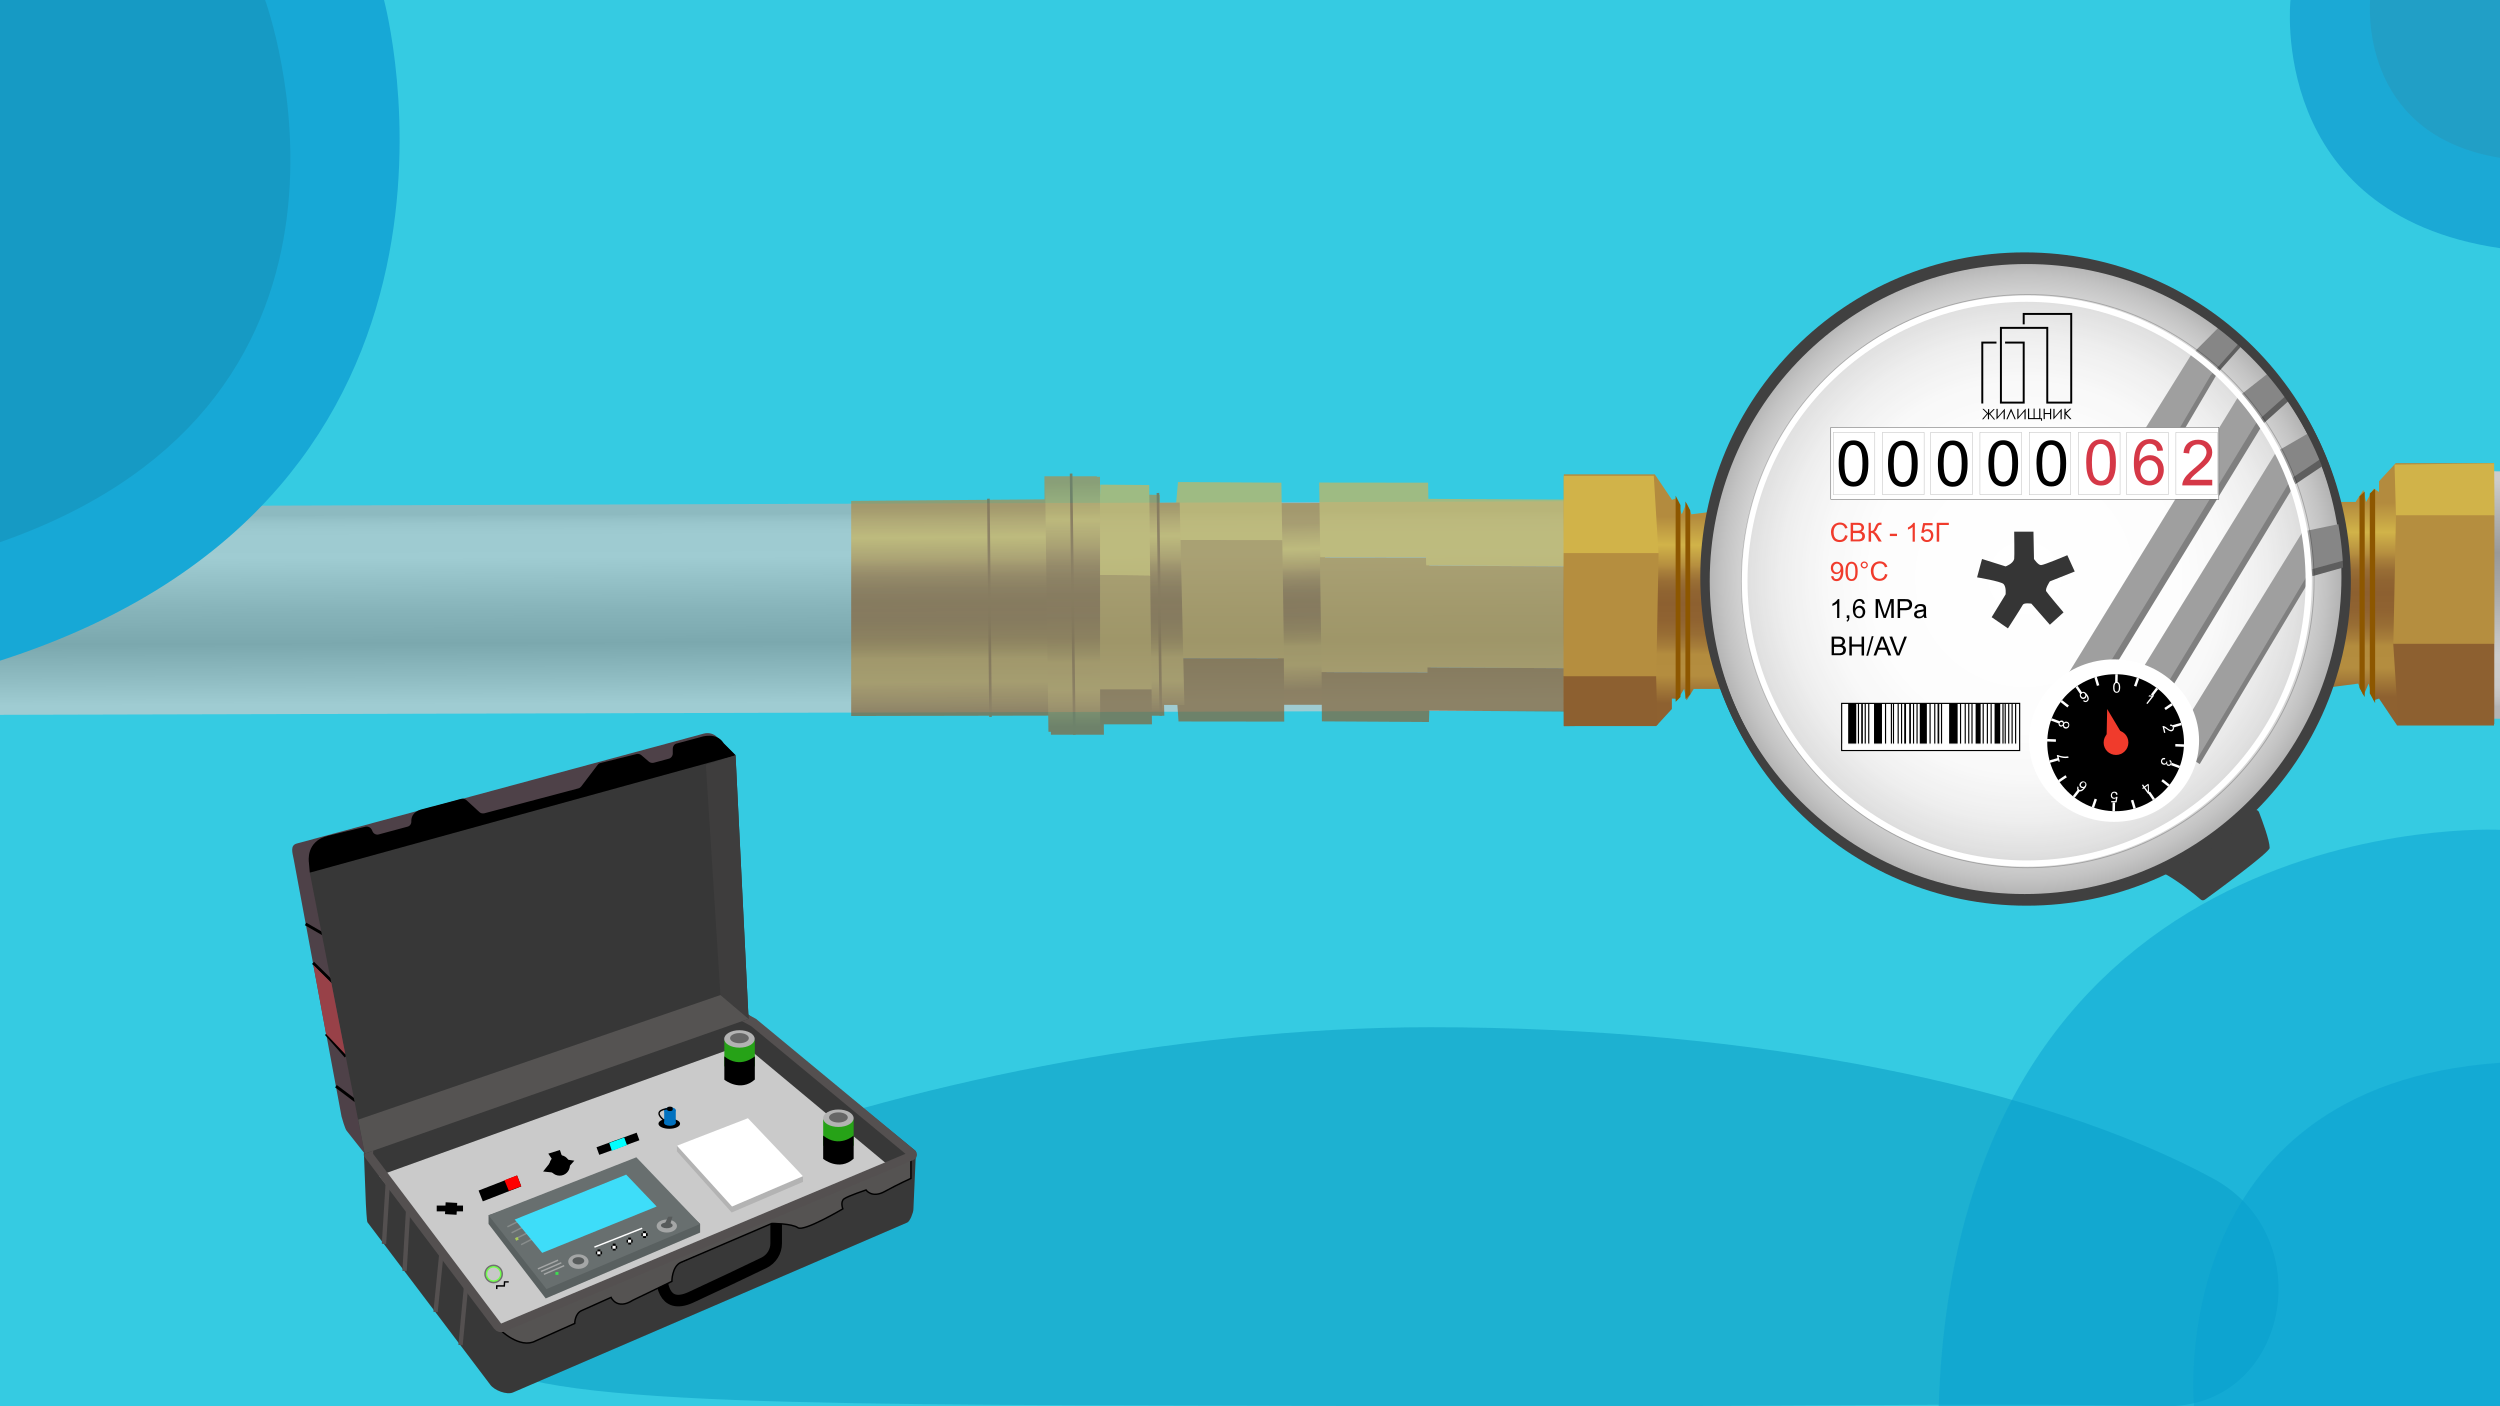 <?xml version="1.0" encoding="utf-8"?>
<!-- Generator: Adobe Illustrator 25.4.1, SVG Export Plug-In . SVG Version: 6.00 Build 0)  -->
<svg version="1.1" id="Слой_1" xmlns="http://www.w3.org/2000/svg" xmlns:xlink="http://www.w3.org/1999/xlink" x="0px" y="0px"
	 viewBox="0 0 1920 1080" style="enable-background:new 0 0 1920 1080;" xml:space="preserve">
<style type="text/css">
	.st0{fill:#35CBE2;}
	.st1{opacity:0.7;fill:url(#SVGID_1_);enable-background:new    ;}
	.st2{opacity:0.7;}
	.st3{fill:url(#SVGID_00000025401818808221738610000005017944047738440843_);}
	.st4{fill:#CBB35B;}
	.st5{fill:#AE8F4C;}
	.st6{fill:#856238;}
	.st7{fill:url(#SVGID_00000035498943334617068900000004317015465539181967_);}
	.st8{fill:none;stroke:#856238;stroke-width:2.024;stroke-miterlimit:10;}
	.st9{fill:url(#SVGID_00000173136735794571263790000003859491819702595231_);}
	.st10{fill:url(#SVGID_00000009583695569735726580000002310845717436923540_);}
	.st11{fill:#8D6030;}
	.st12{fill:#D1B349;}
	.st13{fill:#B58E3F;}
	.st14{fill:#8D5700;}
	.st15{fill:url(#SVGID_00000067198467144155124000000010075827321354882215_);}
	.st16{fill:url(#SVGID_00000085937827891727041790000004120060656284855172_);}
	.st17{fill:#404040;}
	
		.st18{fill:url(#SVGID_00000057140320563067326590000017584493757040321693_);stroke:#404040;stroke-width:5.746;stroke-miterlimit:10;}
	.st19{fill:#5E5E5E;}
	.st20{fill:#868686;}
	.st21{fill:#FFFFFF;stroke:#FFFFFF;stroke-width:2.981;stroke-miterlimit:10;}
	.st22{fill:none;stroke:#FFFFFF;stroke-width:4.788;stroke-miterlimit:10;}
	.st23{opacity:0.21;}
	.st24{fill:#FFFFFF;}
	.st25{fill:none;stroke:#000000;stroke-width:0.718;stroke-miterlimit:10;}
	.st26{fill:none;stroke:#404040;stroke-width:5.746;stroke-miterlimit:10;}
	.st27{fill:none;stroke:#FFFFFF;stroke-width:1.915;stroke-miterlimit:10;}
	.st28{fill:#F03B2C;}
	.st29{fill:#FFFFFF;stroke:#000000;stroke-width:0.887;stroke-miterlimit:10;}
	.st30{fill:none;stroke:#000000;stroke-width:0.887;stroke-miterlimit:10;}
	.st31{fill:none;stroke:#000000;stroke-width:4.331;stroke-miterlimit:10;}
	.st32{fill:none;stroke:#000000;stroke-width:3.846;stroke-miterlimit:10;}
	.st33{fill:none;stroke:#000000;stroke-width:6.515;stroke-miterlimit:10;}
	.st34{fill:none;stroke:#000000;stroke-width:5.446;stroke-miterlimit:10;}
	.st35{fill:none;stroke:#000000;stroke-width:6.098;stroke-miterlimit:10;}
	.st36{fill:none;stroke:#000000;stroke-width:6.201;stroke-miterlimit:10;}
	.st37{fill:#FFFFFF;stroke:#FFFFFF;stroke-width:0.881;stroke-miterlimit:10;}
	.st38{fill:#FFFFFF;stroke:#000000;stroke-width:0.239;stroke-miterlimit:10;}
	.st39{opacity:0.38;fill:#FFFFFF;stroke:#000000;stroke-width:0.251;stroke-miterlimit:10;enable-background:new    ;}
	.st40{fill:#D53847;}
	.st41{fill:none;stroke:#000000;stroke-width:1.506;stroke-miterlimit:10;}
	.st42{display:none;fill:#17A8D6;}
	.st43{display:none;fill:#169AC4;}
	.st44{display:none;fill:#09A1D1;fill-opacity:0.5;}
	.st45{fill:#1DB1D1;}
	.st46{display:none;fill:#1BA9D5;}
	.st47{display:none;fill:#219FC6;}
	.st48{display:none;fill:#FFFFFF;}
	.st49{fill:none;}
	.st50{fill:#1BA9D5;}
	.st51{fill:#219FC6;}
	.st52{fill:#09A1D1;fill-opacity:0.5;}
	.st53{fill:#17A8D6;}
	.st54{fill:#169AC4;}
	.st55{fill:#4E4148;}
	.st56{fill:#383838;}
	.st57{fill:none;stroke:#000000;stroke-width:8.9;stroke-miterlimit:10;}
	.st58{fill:#555352;stroke:#000000;stroke-width:1.113;stroke-miterlimit:10;}
	.st59{fill:#CACACA;}
	.st60{fill:none;stroke:#545050;stroke-width:6.675;stroke-miterlimit:10;}
	.st61{fill:none;stroke:#000000;stroke-width:2.225;stroke-miterlimit:10;}
	.st62{fill:#373737;}
	.st63{fill:#3E3D3D;}
	.st64{fill:#555352;}
	.st65{fill:#984148;}
	.st66{fill:none;stroke:#545050;stroke-width:3.338;stroke-miterlimit:10;}
	.st67{fill:#596060;}
	.st68{fill:#686F6F;}
	.st69{fill:none;stroke:#888D8C;stroke-width:1.113;stroke-miterlimit:10;}
	.st70{fill:#3EDDF9;}
	.st71{fill:#FF0000;}
	.st72{fill:none;stroke:#000000;stroke-width:4.45;stroke-miterlimit:10;}
	.st73{fill:#00FFFF;}
	.st74{fill:#0071BF;}
	.st75{fill:#707070;}
	.st76{fill:none;stroke:#000000;stroke-width:1.113;stroke-miterlimit:10;}
	.st77{fill:none;stroke:#FFFFFF;stroke-width:1.113;stroke-miterlimit:10;}
	.st78{fill:#A4A6A6;}
	.st79{fill:#575B5B;}
	.st80{fill:#A7C958;}
	.st81{fill:#3DDE50;}
	.st82{fill:none;stroke:#A4A6A6;stroke-width:1.113;stroke-miterlimit:10;}
	.st83{fill:#26A217;}
	.st84{fill:#B3B3B3;}
	.st85{fill:#666666;}
	.st86{fill:#C8C8C8;stroke:#70FF4A;stroke-width:1.113;stroke-miterlimit:10;}
</style>
<path class="st0" d="M1920,0H0v1080h1920V0z"/>
<linearGradient id="SVGID_1_" gradientUnits="userSpaceOnUse" x1="73.472" y1="784.589" x2="73.008" y2="929.697" gradientTransform="matrix(1 0 0 -1 539.055 1324.362)">
	<stop  offset="0" style="stop-color:#CCCCCC"/>
	<stop  offset="0.152" style="stop-color:#B3B3B3"/>
	<stop  offset="0.321" style="stop-color:#999999"/>
	<stop  offset="0.495" style="stop-color:#A9A9A9"/>
	<stop  offset="0.773" style="stop-color:#CCCCCC"/>
	<stop  offset="0.908" style="stop-color:#CACACA"/>
	<stop  offset="0.956" style="stop-color:#C3C3C3"/>
	<stop  offset="0.991" style="stop-color:#B8B8B8"/>
	<stop  offset="1" style="stop-color:#B3B3B3"/>
</linearGradient>
<path class="st1" d="M0,389l1223.2-4.1l1.9,160.8L0,549V389z"/>
<g class="st2">
	
		<linearGradient id="SVGID_00000021093373304790212580000011896944634660728989_" gradientUnits="userSpaceOnUse" x1="458.674" y1="922.132" x2="462.247" y2="794.562" gradientTransform="matrix(1 0 0 -1 539.055 1324.362)">
		<stop  offset="0" style="stop-color:#AC8C4B"/>
		<stop  offset="0.152" style="stop-color:#CBB35B"/>
		<stop  offset="0.263" style="stop-color:#AE8F4C"/>
		<stop  offset="0.292" style="stop-color:#A28147"/>
		<stop  offset="0.345" style="stop-color:#92703F"/>
		<stop  offset="0.401" style="stop-color:#88663A"/>
		<stop  offset="0.464" style="stop-color:#856238"/>
		<stop  offset="0.555" style="stop-color:#88653A"/>
		<stop  offset="0.63" style="stop-color:#916F3E"/>
		<stop  offset="0.698" style="stop-color:#A08045"/>
		<stop  offset="0.737" style="stop-color:#AC8D4B"/>
		<stop  offset="0.851" style="stop-color:#AD8E4C"/>
		<stop  offset="1" style="stop-color:#866338"/>
	</linearGradient>
	<path style="fill:url(#SVGID_00000021093373304790212580000011896944634660728989_);" d="M1017.2,386.3l-37.2,0.1l1.8,154.9h37.2
		L1017.2,386.3z"/>
	<path class="st4" d="M1096.8,370.7l-83.7-0.1l0.9,57.2l83.7,0.1L1096.8,370.7z"/>
	<path class="st5" d="M1097.7,428.2l-84-0.1l1.3,88.1l83.7,0.1L1097.7,428.2z"/>
	<path class="st6" d="M1015,516.2l0.2,37.8l82.2,0.5l1.3-38.1L1015,516.2z"/>
	<path class="st4" d="M1239.7,383.9l-145.6-0.8l1.2,51.2l145.6,0.8L1239.7,383.9z"/>
	<path class="st5" d="M1241,435.2l-147.1-0.8l1.9,78.2l146.6,0.8L1241,435.2z"/>
	<path class="st6" d="M1096.3,512.6l0.2,33.1l143.4,1.1l2.5-33.4L1096.3,512.6z"/>
	<path class="st4" d="M984.1,370.7l-79.4-0.5l-3.9,44.5l84,1.5L984.1,370.7z"/>
	<path class="st5" d="M984.8,414.8l-84-0.1l1,90.7l84.3,0.1L984.8,414.8z"/>
	<path class="st6" d="M901.8,505.5l3.3,48.6l81.2,0.1l-0.3-48.6L901.8,505.5z"/>
	
		<linearGradient id="SVGID_00000053519746245734404460000008763044253508589189_" gradientUnits="userSpaceOnUse" x1="241.546" y1="936.097" x2="242.578" y2="777.204" gradientTransform="matrix(1 0 0 -1 539.055 1324.362)">
		<stop  offset="0" style="stop-color:#AC8C4B"/>
		<stop  offset="0.152" style="stop-color:#CBB35B"/>
		<stop  offset="0.263" style="stop-color:#AE8F4C"/>
		<stop  offset="0.292" style="stop-color:#A28147"/>
		<stop  offset="0.345" style="stop-color:#92703F"/>
		<stop  offset="0.401" style="stop-color:#88663A"/>
		<stop  offset="0.464" style="stop-color:#856238"/>
		<stop  offset="0.555" style="stop-color:#88653A"/>
		<stop  offset="0.63" style="stop-color:#916F3E"/>
		<stop  offset="0.698" style="stop-color:#A08045"/>
		<stop  offset="0.737" style="stop-color:#AC8D4B"/>
		<stop  offset="0.851" style="stop-color:#AD8E4C"/>
		<stop  offset="1" style="stop-color:#866338"/>
	</linearGradient>
	<path style="fill:url(#SVGID_00000053519746245734404460000008763044253508589189_);" d="M906,386l-15.3,0.1l0.1-6l-10.1-0.2h-38.2
		l-0.1-14.1h-40.3l0.1,17.7l-148.5,1.2v165.2l153.3-0.3l0.1,14.7h40.7l-0.1-14.7l46.5,0.1l-0.2-8.3h15.6L906,386z"/>
	<path class="st8" d="M889.3,378.6l2.2,171.1"/>
	<path class="st4" d="M882.6,372.5l-37.6-0.3l-1.4,69.6l39.7,0.5L882.6,372.5z"/>
	<path class="st5" d="M883.3,442.2l-39.7-0.5l1.1,87.7h39.7L883.3,442.2z"/>
	<path class="st6" d="M884.4,529.5h-39.7l0.3,26.8h39.7L884.4,529.5z"/>
	
		<linearGradient id="SVGID_00000147936932114375980420000013736702462445942197_" gradientUnits="userSpaceOnUse" x1="284.676" y1="954.006" x2="285.385" y2="766.377" gradientTransform="matrix(1 0 0 -1 539.055 1324.362)">
		<stop  offset="0" style="stop-color:#AC8C4B"/>
		<stop  offset="0.152" style="stop-color:#CBB35B"/>
		<stop  offset="0.263" style="stop-color:#AE8F4C"/>
		<stop  offset="0.292" style="stop-color:#A28147"/>
		<stop  offset="0.345" style="stop-color:#92703F"/>
		<stop  offset="0.401" style="stop-color:#88663A"/>
		<stop  offset="0.464" style="stop-color:#856238"/>
		<stop  offset="0.555" style="stop-color:#88653A"/>
		<stop  offset="0.63" style="stop-color:#916F3E"/>
		<stop  offset="0.698" style="stop-color:#A08045"/>
		<stop  offset="0.737" style="stop-color:#AC8D4B"/>
		<stop  offset="0.851" style="stop-color:#AD8E4C"/>
		<stop  offset="1" style="stop-color:#866338"/>
	</linearGradient>
	<path style="fill:url(#SVGID_00000147936932114375980420000013736702462445942197_);" d="M805.2,562h39.7l-0.1-195.8h-42.2
		L805.2,562z"/>
	<path class="st8" d="M822.6,363.7l2.5,200.6"/>
	<path class="st8" d="M759.1,383l1.6,167.6"/>
</g>
<linearGradient id="SVGID_00000006698711517906723710000012688016747699867300_" gradientUnits="userSpaceOnUse" x1="751.726" y1="927.552" x2="750.239" y2="784.256" gradientTransform="matrix(1 0 0 -1 539.055 1324.362)">
	<stop  offset="0" style="stop-color:#B38B3E"/>
	<stop  offset="0.152" style="stop-color:#D1B349"/>
	<stop  offset="0.263" style="stop-color:#B58E3F"/>
	<stop  offset="0.292" style="stop-color:#A9803B"/>
	<stop  offset="0.345" style="stop-color:#996E35"/>
	<stop  offset="0.401" style="stop-color:#906431"/>
	<stop  offset="0.464" style="stop-color:#8D6030"/>
	<stop  offset="0.555" style="stop-color:#906331"/>
	<stop  offset="0.63" style="stop-color:#986D34"/>
	<stop  offset="0.698" style="stop-color:#A77E3A"/>
	<stop  offset="0.737" style="stop-color:#B38C3E"/>
	<stop  offset="0.851" style="stop-color:#B48D3F"/>
	<stop  offset="1" style="stop-color:#8E6130"/>
</linearGradient>
<path style="fill:url(#SVGID_00000006698711517906723710000012688016747699867300_);" d="M1270.9,364.3H1201v152.8v40.5h71l12-13.1
	v-8l4.7,0.2l4.7-7.6l1.9,8.7l5.5-8.7h52.5h26.2l-16.8-77l-22.4-59.3l-7.6-2.2l-33.7,4.4l-3.7-8.8l-3.7,8.8l-4.7-12.2l-2.8,1.1
	L1270.9,364.3z"/>
<path class="st11" d="M1271.9,519.2l1,37.6l-71.9,0.9l-0.2-38.4H1271.9z"/>
<path class="st12" d="M1200.9,365.4h69.2l3.6,59.4h-72.8V365.4z"/>
<path class="st13" d="M1200.9,424.8v94.4h71.1l1.8-94.4H1200.9z"/>
<path class="st14" d="M1286.9,539V380.7l3.7,7.2v147.4L1286.9,539z"/>
<path class="st14" d="M1294.4,536.8V385.1l3.7,6.9v141.3L1294.4,536.8z"/>
<linearGradient id="SVGID_00000061466699269711569040000005056193255038933182_" gradientUnits="userSpaceOnUse" x1="1354.666" y1="954.555" x2="1360.857" y2="781.318" gradientTransform="matrix(1 0 0 -1 539.055 1324.362)">
	<stop  offset="0" style="stop-color:#CCCCCC"/>
	<stop  offset="0.152" style="stop-color:#B3B3B3"/>
	<stop  offset="0.321" style="stop-color:#999999"/>
	<stop  offset="0.495" style="stop-color:#A9A9A9"/>
	<stop  offset="0.773" style="stop-color:#CCCCCC"/>
	<stop  offset="0.908" style="stop-color:#CACACA"/>
	<stop  offset="0.956" style="stop-color:#C3C3C3"/>
	<stop  offset="0.991" style="stop-color:#B8B8B8"/>
	<stop  offset="1" style="stop-color:#B3B3B3"/>
</linearGradient>
<path style="fill:url(#SVGID_00000061466699269711569040000005056193255038933182_);" d="M1866.9,361.3l53.1,0.7v190l-19.8-0.1
	L1866.9,361.3z"/>
<linearGradient id="SVGID_00000110454096762606722310000012628090323458830991_" gradientUnits="userSpaceOnUse" x1="1281.461" y1="938.281" x2="1281.674" y2="789.131" gradientTransform="matrix(1 0 0 -1 539.055 1324.362)">
	<stop  offset="0" style="stop-color:#B38B3E"/>
	<stop  offset="0.152" style="stop-color:#D1B349"/>
	<stop  offset="0.263" style="stop-color:#B58E3F"/>
	<stop  offset="0.292" style="stop-color:#A9803B"/>
	<stop  offset="0.345" style="stop-color:#996E35"/>
	<stop  offset="0.401" style="stop-color:#906431"/>
	<stop  offset="0.464" style="stop-color:#8D6030"/>
	<stop  offset="0.555" style="stop-color:#906331"/>
	<stop  offset="0.63" style="stop-color:#986D34"/>
	<stop  offset="0.698" style="stop-color:#A77E3A"/>
	<stop  offset="0.737" style="stop-color:#B38C3E"/>
	<stop  offset="0.851" style="stop-color:#B48D3F"/>
	<stop  offset="1" style="stop-color:#8E6130"/>
</linearGradient>
<path style="fill:url(#SVGID_00000110454096762606722310000012628090323458830991_);" d="M1841,557.2h74.4V398.1v-42.4h-75.5
	l-12.8,13.9v8.2l-4.1-2.5l-5.9,10.2l-2-9.2l-6,9.2h-55.8h-27.8l17.9,80.1l23.8,61.8l8.1,2.3l35.8-4.7l4,9.2l4-9.2l3.9,12.8l4.1-1.3
	L1841,557.2z"/>
<path class="st12" d="M1840.1,395.8l-1.1-39l76.5-1l0.3,40H1840.1z"/>
<path class="st11" d="M1915.7,556.1H1842l-4-61.8h77.6V556.1z"/>
<path class="st13" d="M1915.7,494.3v-98.5h-75.6l-2,98.5H1915.7z"/>
<path class="st14" d="M1824.1,375.3V540l-4.1-7.5V379L1824.1,375.3z"/>
<path class="st14" d="M1816.1,377.5v157.9l-4-7.1V381.2L1816.1,377.5z"/>
<g>
	<path class="st17" d="M1661.2,670.3c11.3,6,24.6,16.7,28.9,20.5c0.9,0.8,2.2,0.9,3.3,0.1c8.9-6.4,49.7-36.3,49.7-39.7
		c0-5.8-5.7-21-8.2-27.5c-0.7-1.6-2.6-2.1-3.9-1.2l-68.7,47.7"/>
	
		<radialGradient id="SVGID_00000096044905406175938980000002579967710523971720_" cx="-3.11" cy="1083.115" r="1.012" gradientTransform="matrix(243.173 0 0 -243.37 2311.142 264040.688)" gradientUnits="userSpaceOnUse">
		<stop  offset="0" style="stop-color:#FFFFFF"/>
		<stop  offset="0.455" style="stop-color:#FDFDFD"/>
		<stop  offset="0.628" style="stop-color:#F6F6F6"/>
		<stop  offset="0.754" style="stop-color:#EAEAEA"/>
		<stop  offset="0.856" style="stop-color:#D9D9D9"/>
		<stop  offset="0.943" style="stop-color:#C3C3C3"/>
		<stop  offset="1" style="stop-color:#B0B0B0"/>
	</radialGradient>
	
		<path style="fill:url(#SVGID_00000096044905406175938980000002579967710523971720_);stroke:#404040;stroke-width:5.746;stroke-miterlimit:10;" d="
		M1554.9,689.5c136,0,246.2-110.3,246.2-246.4c0-136.1-110.2-246.4-246.2-246.4S1308.7,307,1308.7,443.1
		C1308.7,579.2,1419,689.5,1554.9,689.5z"/>
	<path class="st19" d="M1776.7,337.2l-25.8,14.9l12,19.7l24.4-16.3L1776.7,337.2z"/>
	<path class="st19" d="M1709,250.1l-22.8,23l15.4,15L1723,264L1709,250.1z"/>
	<path class="st19" d="M1799,407.2l-28.2,5.7l5.1,29.6l28.8-8.1L1799,407.2z"/>
	<path class="st19" d="M1747.4,288.1l-24.9,19.4l15,18.5l23.3-20.9L1747.4,288.1z"/>
	<path class="st19" d="M1686.1,274.1l-39.7,63.6l19.5,12l37.7-64.1L1686.1,274.1z"/>
	<path class="st19" d="M1723.6,306.3l-132.3,215.4l19.5,12l127.4-208.4L1723.6,306.3z"/>
	<path class="st19" d="M1749.4,353.4l-134.1,217.5l19.4,12l125.1-206.6L1749.4,353.4z"/>
	<path class="st19" d="M1767.9,412.6l-99.6,161.2l21.1,13l84.2-140.9L1767.9,412.6z"/>
	<path class="st20" d="M1719.4,304l-132.3,215.5l19.6,11.9L1734,322.9L1719.4,304z"/>
	<path class="st20" d="M1748.3,346.8l-134.2,217.5l19.4,11.9l125.1-206.5L1748.3,346.8z"/>
	<path class="st20" d="M1769.7,406.3L1663.1,579l19.4,12l90.6-150.9L1769.7,406.3z"/>
	<path class="st20" d="M1683,272.2l-39.6,63.6l19.4,12l37.7-64.2L1683,272.2z"/>
	<path class="st20" d="M1705.5,249.9l-22.9,23l15.5,14.9l21.3-24L1705.5,249.9z"/>
	<path class="st20" d="M1745.1,284.2l-25.5,20l14.9,18.4l24-21.3L1745.1,284.2z"/>
	<path class="st20" d="M1774.1,332l-26.5,15.3l12.1,20.2l25.3-16.9L1774.1,332z"/>
	<path class="st20" d="M1798.1,402.1l-29.5,6.1l4.9,29.5l30.4-8.3L1798.1,402.1z"/>
	<path class="st21" d="M1623.6,629.7c35.2,0,63.8-27.3,63.8-60.9s-28.6-60.9-63.8-60.9c-35.2,0-63.8,27.3-63.8,60.9
		S1588.3,629.7,1623.6,629.7z"/>
	<path class="st22" d="M1556.4,663.2c119.7,0,216.7-97.1,216.7-216.9c0-119.8-97-216.9-216.7-216.9s-216.7,97.1-216.7,216.9
		C1339.7,566.1,1436.8,663.2,1556.4,663.2z"/>
	<path d="M1522.2,429.3l18.1,5.7c0,0,5.6-1.9,6.6-5.7c0.3-1.2,0-21,0-21h14.8l0.4,21c0,0,3.1,4.7,5.4,4.7c2.3,0,20.2-7.6,20.2-7.6
		l5.7,12.5l-19.1,7.6c0,0-3.8,5.7-2.8,7.6c0.8,1.5,13.3,16.2,13.3,16.2l-10.5,9.5l-14.2-16.2c0,0-5.7-0.9-6.6,0.9
		c-0.9,1.8-11.4,18.1-11.4,18.1l-12.5-8.6l10.7-17.5c0,0,0.7-5.7-1.6-8c-2.2-2.1-20.3-5.1-20.3-5.1L1522.2,429.3z"/>
	<g class="st23">
		<path class="st24" d="M1557.3,666.4c121.5,0,219.9-98.5,219.9-220.1s-98.5-220.1-219.9-220.1c-121.5,0-219.9,98.5-219.9,220.1
			S1435.9,666.4,1557.3,666.4z"/>
		<path class="st25" d="M1557.3,666.4c121.5,0,219.9-98.5,219.9-220.1s-98.5-220.1-219.9-220.1c-121.5,0-219.9,98.5-219.9,220.1
			S1435.9,666.4,1557.3,666.4z"/>
	</g>
	<path class="st26" d="M1556.4,692.7c136,0,246.2-110.3,246.2-246.4c0-136.1-110.2-246.4-246.2-246.4s-246.2,110.3-246.2,246.4
		C1310.2,582.4,1420.5,692.7,1556.4,692.7z"/>
	<path d="M1624.8,623c29,0,52.5-23.5,52.5-52.6c0-29-23.5-52.6-52.5-52.6c-29,0-52.5,23.5-52.5,52.6
		C1572.2,599.5,1595.8,623,1624.8,623z"/>
	<path class="st27" d="M1625.5,517.8l-2.2,105.3"/>
	<path class="st27" d="M1609.4,520l30,101"/>
	<path class="st27" d="M1654.2,614l-59.4-86.7"/>
	<path class="st27" d="M1642,520.8l-34.7,99.4"/>
	<path class="st27" d="M1656.7,528.7l-64.1,83.4"/>
	<path class="st27" d="M1668.2,540.8l-87.1,59.2"/>
	<path class="st27" d="M1675.3,556l-101.1,28.9"/>
	<path class="st27" d="M1677.4,572.6l-105.3-4.1"/>
	<path class="st27" d="M1674,589.1l-98.6-36.6"/>
	<path class="st27" d="M1665.8,603.4l-82.8-65"/>
	<path d="M1624.8,616.3c25.3,0,45.9-20.6,45.9-45.9c0-25.4-20.5-45.9-45.9-45.9s-45.9,20.6-45.9,45.9
		C1578.9,595.8,1599.4,616.3,1624.8,616.3z"/>
	<path class="st24" d="M1622.9,527.9c0-1,0.1-1.8,0.3-2.3c0.2-0.6,0.5-1.1,0.9-1.4c0.4-0.3,0.9-0.5,1.5-0.5c0.4,0,0.8,0.1,1.2,0.3
		c0.3,0.2,0.6,0.4,0.8,0.8c0.2,0.3,0.4,0.7,0.5,1.2c0.1,0.5,0.2,1.1,0.2,1.9c0,1-0.1,1.7-0.3,2.3c-0.2,0.6-0.5,1-0.9,1.4
		c-0.4,0.3-0.9,0.5-1.5,0.5c-0.8,0-1.4-0.3-1.9-0.9C1623.1,530.6,1622.9,529.5,1622.9,527.9z M1623.9,527.9c0,1.4,0.2,2.3,0.5,2.7
		c0.3,0.4,0.7,0.7,1.2,0.7c0.5,0,0.9-0.2,1.2-0.7c0.3-0.4,0.5-1.3,0.5-2.7c0-1.4-0.2-2.3-0.5-2.7c-0.3-0.4-0.7-0.7-1.2-0.7
		s-0.8,0.2-1.1,0.6C1624.1,525.7,1623.9,526.6,1623.9,527.9z"/>
	<path class="st24" d="M1649.2,540.7l-0.8-0.6l4-5.1c-0.3,0-0.7,0-1.2,0c-0.5-0.1-0.8-0.1-1.2-0.2l0.6-0.8c0.6,0.1,1.2,0.2,1.8,0.2
		c0.6,0,1-0.1,1.4-0.3l0.5,0.4L1649.2,540.7z"/>
	<path class="st24" d="M1663,562.7l-1,0.2l-1.2-5.3c0.2-0.1,0.5-0.1,0.7,0c0.4,0,0.8,0.2,1.2,0.4c0.4,0.2,0.9,0.5,1.5,1
		c0.9,0.7,1.6,1.2,2.1,1.4c0.5,0.2,0.9,0.3,1.3,0.2c0.4-0.1,0.7-0.3,0.9-0.7c0.2-0.3,0.3-0.7,0.2-1.2c-0.1-0.5-0.3-0.8-0.7-1
		c-0.3-0.2-0.8-0.3-1.3-0.2l-0.1-1c0.8-0.1,1.4,0,1.9,0.4c0.5,0.4,0.9,0.9,1,1.7c0.2,0.8,0.1,1.4-0.2,2c-0.3,0.5-0.8,0.9-1.4,1
		c-0.3,0.1-0.7,0.1-1,0c-0.3-0.1-0.7-0.2-1.1-0.4c-0.4-0.2-1-0.6-1.8-1.2c-0.6-0.5-1.1-0.8-1.3-0.9c-0.2-0.1-0.4-0.2-0.6-0.3
		L1663,562.7z"/>
	<path class="st24" d="M1662.9,582.2l-0.2,1c-0.6-0.1-1,0-1.4,0.1c-0.3,0.2-0.6,0.5-0.7,0.8c-0.2,0.4-0.2,0.9,0.1,1.3
		c0.2,0.4,0.5,0.7,1,0.9c0.4,0.2,0.9,0.2,1.2,0c0.4-0.2,0.7-0.5,0.8-0.9c0.1-0.2,0.1-0.4,0.1-0.7l0.8,0.4c0,0.1-0.1,0.1-0.1,0.1
		c-0.2,0.4-0.2,0.8-0.1,1.2c0.1,0.4,0.4,0.7,0.8,0.8c0.3,0.1,0.7,0.1,1,0c0.3-0.2,0.5-0.4,0.7-0.8c0.1-0.4,0.1-0.7,0-1
		c-0.1-0.3-0.4-0.6-0.9-0.9l0.5-0.9c0.6,0.4,1,0.8,1.2,1.3c0.2,0.5,0.2,1.1,0,1.7c-0.2,0.4-0.4,0.8-0.7,1.1c-0.3,0.3-0.6,0.5-1,0.5
		c-0.4,0.1-0.7,0-1.1-0.1c-0.3-0.1-0.6-0.3-0.8-0.6c-0.2-0.3-0.3-0.6-0.4-1c-0.3,0.4-0.6,0.7-1.1,0.8c-0.4,0.1-0.9,0.1-1.4-0.1
		c-0.7-0.3-1.2-0.7-1.4-1.4c-0.3-0.7-0.3-1.4,0-2.1c0.3-0.7,0.7-1.2,1.2-1.5C1661.6,582.1,1662.2,582,1662.9,582.2z"/>
	<path class="st24" d="M1645.8,602.4l1.1,1.6l2.9-2.1l0.5,0.8l0.1,6.5l-0.7,0.5l-3.1-4.3l-0.9,0.6l-0.5-0.8l0.9-0.6l-1.1-1.6
		L1645.8,602.4z M1647.4,604.7l2.2,3l-0.1-4.5L1647.4,604.7z"/>
	<path class="st24" d="M1626.3,610.3l-1.1,0.1c-0.1-0.5-0.3-0.9-0.5-1.2c-0.3-0.3-0.6-0.4-1-0.4c-0.5,0-0.9,0.2-1.2,0.5
		c-0.3,0.4-0.5,0.9-0.5,1.5c0,0.6,0.2,1,0.5,1.4c0.3,0.3,0.7,0.5,1.3,0.5c0.3,0,0.6-0.1,0.9-0.2c0.3-0.1,0.5-0.3,0.6-0.6l1,0.1
		l-0.8,4.2h-4.1v-1h3.3l0.4-2.2c-0.5,0.3-1,0.5-1.5,0.5c-0.7,0-1.3-0.2-1.8-0.7c-0.5-0.5-0.7-1.1-0.7-1.9c0-0.7,0.2-1.4,0.6-1.9
		c0.5-0.7,1.2-1,2.2-1c0.7,0,1.4,0.2,1.8,0.6C1626,609.1,1626.3,609.6,1626.3,610.3z"/>
	<path class="st24" d="M1595.6,603.9l0.8,0.6c-0.2,0.4-0.3,0.7-0.2,0.9c0,0.4,0.2,0.7,0.5,1c0.3,0.2,0.5,0.3,0.8,0.3
		c0.4,0,0.8-0.1,1.2-0.3c0.4-0.2,0.9-0.7,1.4-1.3c-0.4,0.1-0.8,0.2-1.2,0.1c-0.4-0.1-0.7-0.2-1-0.5c-0.5-0.4-0.8-1-0.9-1.6
		c-0.1-0.7,0.1-1.3,0.6-1.9c0.3-0.4,0.7-0.7,1.2-0.9c0.5-0.2,0.9-0.3,1.3-0.2c0.5,0.1,0.9,0.2,1.3,0.5c0.7,0.5,1,1.2,1,2
		c0,0.8-0.4,1.8-1.3,2.9c-1,1.2-1.9,2-2.8,2.2c-0.8,0.2-1.5,0-2.2-0.5c-0.5-0.4-0.8-0.9-0.9-1.4
		C1595.2,605,1595.3,604.5,1595.6,603.9z M1601.1,603.7c0.2-0.3,0.4-0.6,0.4-0.9c0.1-0.3,0.1-0.7,0-1c-0.1-0.3-0.3-0.5-0.5-0.7
		c-0.3-0.3-0.7-0.4-1.2-0.3c-0.4,0.1-0.9,0.4-1.2,0.8c-0.4,0.4-0.5,0.9-0.5,1.3c0,0.4,0.2,0.8,0.6,1.1c0.4,0.3,0.8,0.4,1.2,0.3
		C1600.3,604.4,1600.7,604.1,1601.1,603.7z"/>
	<path class="st24" d="M1581.9,584.8l-0.9,0.3l-1.4-5.1l0.8-0.2c0.7,0.4,1.5,0.7,2.6,0.9c1,0.2,2,0.4,3.1,0.4c0.7,0,1.5-0.1,2.3-0.2
		l0.3,1c-0.6,0.2-1.4,0.3-2.4,0.3c-1,0-1.9-0.1-2.8-0.3c-0.9-0.2-1.8-0.5-2.5-0.8L1581.9,584.8z"/>
	<path class="st24" d="M1584.4,557.3c-0.3,0.4-0.6,0.6-0.9,0.7c-0.3,0.1-0.7,0.1-1.1,0c-0.6-0.2-1-0.5-1.2-1.1
		c-0.3-0.5-0.3-1.1-0.1-1.8c0.2-0.7,0.6-1.2,1.1-1.5c0.5-0.3,1.1-0.3,1.6-0.2c0.4,0.1,0.6,0.3,0.9,0.6c0.2,0.3,0.3,0.6,0.3,1.1
		c0.3-0.4,0.7-0.7,1.1-0.8c0.4-0.1,0.9-0.1,1.4,0c0.7,0.2,1.2,0.6,1.5,1.3c0.3,0.6,0.3,1.3,0.1,2.1c-0.3,0.8-0.7,1.3-1.3,1.6
		c-0.6,0.3-1.3,0.4-1.9,0.2c-0.5-0.2-0.9-0.4-1.2-0.8C1584.5,558.3,1584.4,557.8,1584.4,557.3z M1582.7,557c0.4,0.1,0.7,0.1,1-0.1
		c0.3-0.2,0.5-0.4,0.6-0.8c0.1-0.4,0.1-0.7-0.1-1c-0.2-0.3-0.4-0.5-0.7-0.6c-0.4-0.1-0.7-0.1-1,0.1c-0.3,0.2-0.5,0.4-0.7,0.8
		c-0.1,0.4-0.1,0.7,0.1,1C1582.1,556.6,1582.4,556.9,1582.7,557z M1586.2,558.4c0.3,0.1,0.6,0.1,0.9,0.1c0.3,0,0.6-0.2,0.8-0.4
		c0.2-0.2,0.4-0.5,0.5-0.8c0.2-0.5,0.1-0.9-0.1-1.3c-0.2-0.4-0.5-0.7-1-0.8c-0.5-0.1-0.9-0.1-1.3,0.1c-0.4,0.2-0.7,0.5-0.8,1
		c-0.2,0.5-0.1,0.9,0.1,1.3C1585.4,558,1585.7,558.3,1586.2,558.4z"/>
	<path class="st24" d="M1599.8,538.3l0.7-0.6c0.3,0.3,0.6,0.5,1,0.6c0.3,0,0.6,0,0.9-0.2c0.3-0.2,0.4-0.4,0.6-0.6
		c0.1-0.2,0.2-0.5,0.2-0.8c0-0.3-0.1-0.6-0.2-1c-0.1-0.4-0.3-0.8-0.6-1.1c0,0-0.1-0.1-0.1-0.2c0,0.4-0.1,0.8-0.2,1.1
		c-0.2,0.4-0.4,0.7-0.8,0.9c-0.6,0.4-1.2,0.5-1.8,0.4c-0.7-0.1-1.2-0.5-1.7-1.2c-0.5-0.7-0.6-1.4-0.5-2.1c0.1-0.7,0.5-1.3,1.1-1.7
		c0.4-0.3,0.9-0.5,1.5-0.5c0.5,0,1,0.1,1.5,0.5c0.5,0.3,1,0.9,1.6,1.7c0.6,0.9,1,1.6,1.1,2.3c0.2,0.6,0.1,1.2-0.1,1.7
		c-0.2,0.5-0.5,1-1,1.3c-0.5,0.4-1.1,0.5-1.6,0.4C1600.7,539.1,1600.2,538.8,1599.8,538.3z M1601.2,533c-0.3-0.5-0.7-0.8-1.2-0.9
		c-0.4-0.1-0.9,0-1.2,0.2c-0.4,0.3-0.6,0.6-0.7,1.1c-0.1,0.5,0.1,1,0.4,1.5c0.3,0.4,0.7,0.7,1.1,0.8c0.4,0.1,0.9,0,1.2-0.3
		c0.4-0.3,0.6-0.6,0.7-1.1C1601.6,534,1601.5,533.5,1601.2,533z"/>
	<path class="st28" d="M1625.1,579.8c5.2,0,9.5-4.2,9.5-9.5s-4.2-9.5-9.5-9.5c-5.2,0-9.5,4.2-9.5,9.5S1619.8,579.8,1625.1,579.8z"/>
	<path class="st28" d="M1631.2,566.1l-13.4,3.6l0.5-25.2L1631.2,566.1z"/>
	<path class="st29" d="M1551.1,540.2h-136.7v36.2h136.7V540.2z"/>
	<path class="st30" d="M1545.3,540.2v33.7"/>
	<path class="st30" d="M1540,540.2v33.1"/>
	<path class="st31" d="M1534,540.2v33.1"/>
	<path class="st30" d="M1526.3,540.2v33.1"/>
	<path class="st32" d="M1519.2,540.2v33.7"/>
	<path class="st30" d="M1509.3,540.2v33.1"/>
	<path class="st33" d="M1500.2,540.2v33.1"/>
	<path class="st30" d="M1488.9,540.2v33.1"/>
	<path class="st34" d="M1477.1,540.2v34"/>
	<path class="st30" d="M1466.8,540.2v33.1"/>
	<path class="st30" d="M1452.6,540.2v33.1"/>
	<path class="st35" d="M1442.3,540.2v33.7"/>
	<path class="st30" d="M1430.1,540.2v33.7"/>
	<path class="st36" d="M1422.5,540.2v33.1"/>
	<path class="st30" d="M1448.1,540.2v33.7"/>
	<path class="st30" d="M1512,539.9v33"/>
	<path class="st30" d="M1514.5,539.9v33"/>
	<path class="st30" d="M1505.7,539.9v33"/>
	<path class="st30" d="M1523.1,540.7v33"/>
	<path class="st30" d="M1529.2,540.7v33"/>
	<path class="st30" d="M1538.3,540.7v33"/>
	<path class="st30" d="M1542.7,540.7v33"/>
	<path class="st30" d="M1548,540.7v33"/>
	<path class="st30" d="M1485.9,539.9V573"/>
	<path class="st30" d="M1488.5,540.3v33.1"/>
	<path class="st30" d="M1491.1,540.3v33.1"/>
	<path class="st30" d="M1482.3,540.3v33.1"/>
	<path class="st30" d="M1467.1,540.3v33.1"/>
	<path class="st30" d="M1469.6,540v33.1"/>
	<path class="st30" d="M1472.3,540v33.1"/>
	<path class="st30" d="M1463.4,540v33.1"/>
	<path class="st30" d="M1457.8,540.4v33.1"/>
	<path class="st30" d="M1460.4,540v33.1"/>
	<path class="st30" d="M1462.9,540v33.1"/>
	<path class="st30" d="M1454.2,540v33.1"/>
	<path class="st30" d="M1430,540.7v33"/>
	<path class="st30" d="M1432.5,540.2v33.1"/>
	<path class="st30" d="M1435.2,540.2v33.1"/>
	<path class="st30" d="M1427.3,540.2v33.1"/>
	<path class="st37" d="M1549.8,571.5h-134.1v3.5h134.1V571.5z"/>
	<path class="st38" d="M1704.1,328.2h-298v55.3h298V328.2z"/>
	<path class="st39" d="M1439.9,332H1408v47.9h31.9V332z"/>
	<path class="st39" d="M1477.7,332h-31.9v47.9h31.9V332z"/>
	<path class="st39" d="M1514.7,332h-31.9v47.9h31.9V332z"/>
	<path class="st39" d="M1552.5,332h-31.9v47.9h31.9V332z"/>
	<path class="st39" d="M1590.3,332h-31.9v47.9h31.9V332z"/>
	<path class="st39" d="M1628.2,332h-31.9v47.9h31.9V332z"/>
	<path class="st39" d="M1665.2,332h-31.9v47.9h31.9V332z"/>
	<path class="st39" d="M1703,332h-31.9v47.9h31.9V332z"/>
	<path d="M1412.1,355.9c0-4.1,0.4-7.4,1.3-9.9c0.9-2.5,2.1-4.5,3.8-5.8c1.7-1.4,3.8-2,6.3-2c1.9,0,3.5,0.4,4.9,1.1
		c1.4,0.7,2.6,1.8,3.5,3.3c0.9,1.4,1.6,3.1,2.2,5.2c0.5,2,0.8,4.8,0.8,8.2c0,4.1-0.4,7.4-1.3,9.9c-0.8,2.5-2.1,4.4-3.8,5.8
		c-1.7,1.4-3.8,2-6.3,2c-3.4,0-6-1.2-7.9-3.6C1413.3,367.1,1412.1,362.4,1412.1,355.9z M1416.5,355.9c0,5.7,0.7,9.5,2,11.4
		c1.3,1.9,3,2.8,5,2.8c2,0,3.6-0.9,4.9-2.8c1.3-1.9,2-5.7,2-11.4c0-5.7-0.7-9.5-2-11.4c-1.3-1.9-3-2.8-5-2.8c-2,0-3.5,0.8-4.7,2.5
		C1417.2,346.2,1416.5,350.2,1416.5,355.9z"/>
	<path d="M1450,356.1c0-4.1,0.4-7.4,1.3-9.9c0.9-2.5,2.1-4.5,3.8-5.8c1.7-1.4,3.8-2,6.3-2c1.9,0,3.5,0.4,4.9,1.1
		c1.4,0.7,2.6,1.8,3.5,3.3c0.9,1.4,1.6,3.1,2.2,5.2c0.5,2,0.8,4.8,0.8,8.2c0,4.1-0.4,7.4-1.3,9.9c-0.8,2.5-2.1,4.4-3.8,5.8
		c-1.7,1.4-3.8,2-6.3,2c-3.4,0-6-1.2-7.9-3.6C1451.2,367.3,1450,362.6,1450,356.1z M1454.4,356.1c0,5.7,0.7,9.5,2,11.4
		c1.3,1.9,3,2.8,4.9,2.8c2,0,3.6-0.9,4.9-2.8c1.3-1.9,2-5.7,2-11.4c0-5.7-0.7-9.5-2-11.4c-1.3-1.9-3-2.8-5-2.8c-2,0-3.5,0.8-4.7,2.5
		C1455.2,346.4,1454.4,350.3,1454.4,356.1z"/>
	<path d="M1488.3,356c0-4.1,0.4-7.4,1.3-9.9c0.9-2.5,2.1-4.5,3.8-5.8c1.7-1.4,3.8-2,6.3-2c1.9,0,3.5,0.4,4.9,1.1
		c1.4,0.7,2.6,1.8,3.5,3.3c0.9,1.4,1.6,3.1,2.2,5.2c0.5,2,0.8,4.8,0.8,8.2c0,4.1-0.4,7.4-1.3,9.9c-0.8,2.5-2.1,4.4-3.8,5.8
		c-1.7,1.4-3.8,2-6.3,2c-3.4,0-6-1.2-7.9-3.6C1489.4,367.3,1488.3,362.6,1488.3,356z M1492.7,356c0,5.7,0.7,9.5,2,11.4
		c1.3,1.9,3,2.8,5,2.8s3.6-0.9,4.9-2.8c1.3-1.9,2-5.7,2-11.4c0-5.7-0.7-9.5-2-11.4c-1.3-1.9-3-2.8-5-2.8c-2,0-3.5,0.8-4.7,2.5
		C1493.4,346.4,1492.7,350.3,1492.7,356z"/>
	<path d="M1527.1,355.8c0-4.1,0.4-7.4,1.3-9.9c0.9-2.5,2.1-4.5,3.8-5.8c1.7-1.4,3.8-2,6.3-2c1.9,0,3.5,0.4,4.9,1.1
		c1.4,0.7,2.6,1.8,3.5,3.3c0.9,1.4,1.6,3.1,2.2,5.2c0.5,2,0.8,4.8,0.8,8.2c0,4.1-0.4,7.4-1.3,9.9c-0.8,2.5-2.1,4.4-3.8,5.8
		c-1.7,1.4-3.8,2-6.3,2c-3.4,0-6-1.2-7.9-3.6C1528.3,367.1,1527.1,362.3,1527.1,355.8z M1531.5,355.8c0,5.7,0.7,9.5,2,11.4
		c1.3,1.9,3,2.8,5,2.8c2,0,3.6-0.9,4.9-2.8c1.3-1.9,2-5.7,2-11.4c0-5.7-0.7-9.5-2-11.4c-1.3-1.9-3-2.8-5-2.8c-2,0-3.5,0.8-4.7,2.5
		C1532.2,346.2,1531.5,350.1,1531.5,355.8z"/>
	<path d="M1564,355.8c0-4.1,0.4-7.4,1.3-9.9c0.9-2.5,2.1-4.5,3.8-5.8c1.7-1.4,3.8-2,6.3-2c1.9,0,3.5,0.4,4.9,1.1
		c1.4,0.7,2.6,1.8,3.5,3.3c0.9,1.4,1.6,3.1,2.2,5.2c0.5,2,0.8,4.8,0.8,8.2c0,4.1-0.4,7.4-1.3,9.9c-0.8,2.5-2.1,4.4-3.8,5.8
		c-1.7,1.4-3.8,2-6.3,2c-3.4,0-6-1.2-7.9-3.6C1565.1,367.1,1564,362.3,1564,355.8z M1568.4,355.8c0,5.7,0.7,9.5,2,11.4
		c1.3,1.9,3,2.8,5,2.8c2,0,3.6-0.9,4.9-2.8c1.3-1.9,2-5.7,2-11.4c0-5.7-0.7-9.5-2-11.4c-1.3-1.9-3-2.8-5-2.8c-2,0-3.5,0.8-4.7,2.5
		C1569.1,346.2,1568.4,350.1,1568.4,355.8z"/>
	<path class="st40" d="M1602.2,355.1c0-4.1,0.4-7.4,1.3-9.9c0.9-2.5,2.1-4.5,3.8-5.8c1.7-1.4,3.8-2,6.3-2c1.9,0,3.5,0.4,4.9,1.1
		c1.4,0.7,2.6,1.8,3.5,3.3c0.9,1.4,1.6,3.1,2.2,5.2c0.5,2,0.8,4.8,0.8,8.2c0,4.1-0.4,7.4-1.3,9.9c-0.8,2.5-2.1,4.4-3.8,5.8
		c-1.7,1.4-3.8,2-6.3,2c-3.4,0-6-1.2-7.9-3.6C1603.3,366.4,1602.2,361.7,1602.2,355.1z M1606.6,355.1c0,5.7,0.7,9.5,2,11.4
		c1.3,1.9,3,2.8,4.9,2.8c2,0,3.6-0.9,4.9-2.8c1.3-1.9,2-5.7,2-11.4c0-5.7-0.7-9.5-2-11.4c-1.3-1.9-3-2.8-5-2.8c-2,0-3.5,0.8-4.7,2.5
		C1607.3,345.5,1606.6,349.4,1606.6,355.1z"/>
	<path class="st40" d="M1661.2,346l-4.3,0.3c-0.4-1.7-0.9-2.9-1.6-3.7c-1.2-1.2-2.6-1.8-4.3-1.8c-1.4,0-2.6,0.4-3.6,1.1
		c-1.3,1-2.4,2.4-3.2,4.3c-0.8,1.9-1.2,4.6-1.2,8c1-1.6,2.3-2.7,3.8-3.5c1.5-0.8,3-1.1,4.7-1.1c2.8,0,5.3,1.1,7.3,3.2
		c2,2.1,3,4.8,3,8.1c0,2.2-0.5,4.2-1.4,6.1c-0.9,1.9-2.2,3.3-3.9,4.3c-1.6,1-3.5,1.5-5.6,1.5c-3.6,0-6.5-1.3-8.7-3.9
		c-2.2-2.6-3.4-6.9-3.4-13c0-6.7,1.2-11.6,3.7-14.7c2.2-2.7,5.1-4,8.8-4c2.7,0,5,0.8,6.7,2.3C1659.8,341.2,1660.9,343.3,1661.2,346z
		 M1643.8,361c0,1.5,0.3,2.9,0.9,4.2c0.6,1.3,1.5,2.4,2.6,3.1c1.1,0.7,2.3,1,3.5,1c1.8,0,3.4-0.7,4.6-2.2c1.3-1.5,2-3.4,2-5.9
		c0-2.4-0.6-4.3-1.9-5.7c-1.3-1.4-2.9-2.1-4.8-2.1c-1.9,0-3.6,0.7-4.9,2.1C1644.5,357,1643.8,358.8,1643.8,361z"/>
	<path class="st40" d="M1699,368.7v4.1h-23c0-1,0.1-2,0.5-3c0.6-1.6,1.5-3.1,2.8-4.6c1.3-1.5,3.2-3.3,5.6-5.3
		c3.8-3.1,6.3-5.6,7.7-7.4c1.3-1.8,2-3.5,2-5.1c0-1.7-0.6-3.1-1.8-4.3c-1.2-1.2-2.8-1.8-4.7-1.8c-2.1,0-3.7,0.6-4.9,1.9
		c-1.2,1.2-1.9,2.9-1.9,5.1l-4.4-0.5c0.3-3.3,1.4-5.8,3.4-7.5c2-1.7,4.6-2.6,7.9-2.6c3.3,0,6,0.9,7.9,2.8c1.9,1.9,2.9,4.1,2.9,6.9
		c0,1.4-0.3,2.8-0.9,4.1c-0.6,1.3-1.5,2.8-2.8,4.2c-1.3,1.5-3.5,3.5-6.6,6.1c-2.6,2.2-4.2,3.6-4.9,4.4c-0.7,0.8-1.3,1.5-1.8,2.3
		H1699z"/>
	<path class="st28" d="M1417.1,411l1.9,0.5c-0.4,1.6-1.1,2.8-2.2,3.6c-1,0.8-2.3,1.2-3.8,1.2c-1.6,0-2.8-0.3-3.8-0.9
		c-1-0.6-1.7-1.6-2.2-2.8c-0.5-1.2-0.8-2.5-0.8-3.9c0-1.5,0.3-2.8,0.9-3.9c0.6-1.1,1.4-2,2.5-2.6c1.1-0.6,2.2-0.9,3.5-0.9
		c1.4,0,2.7,0.4,3.7,1.1c1,0.7,1.7,1.8,2.1,3.1l-1.9,0.4c-0.3-1.1-0.8-1.8-1.5-2.3c-0.6-0.5-1.4-0.7-2.4-0.7c-1.1,0-2.1,0.3-2.8,0.8
		c-0.7,0.5-1.3,1.3-1.6,2.2c-0.3,0.9-0.5,1.8-0.5,2.8c0,1.2,0.2,2.3,0.5,3.2c0.4,0.9,0.9,1.6,1.7,2.1c0.8,0.5,1.6,0.7,2.5,0.7
		c1.1,0,2-0.3,2.7-0.9C1416.3,413.1,1416.8,412.2,1417.1,411z M1421.3,416v-14.5h5.4c1.1,0,2,0.1,2.7,0.4c0.7,0.3,1.2,0.7,1.6,1.4
		c0.4,0.6,0.6,1.2,0.6,1.9c0,0.6-0.2,1.2-0.5,1.7c-0.3,0.5-0.8,1-1.5,1.3c0.9,0.3,1.5,0.7,2,1.3c0.5,0.6,0.7,1.4,0.7,2.2
		c0,0.7-0.1,1.3-0.4,1.9c-0.3,0.6-0.6,1-1.1,1.3c-0.4,0.3-1,0.6-1.6,0.7c-0.6,0.2-1.4,0.2-2.3,0.2H1421.3z M1423.2,407.6h3.1
		c0.9,0,1.5-0.1,1.8-0.2c0.5-0.1,0.9-0.4,1.1-0.7c0.3-0.3,0.4-0.8,0.4-1.3c0-0.5-0.1-0.9-0.3-1.3c-0.2-0.4-0.6-0.6-1-0.8
		c-0.4-0.1-1.2-0.2-2.2-0.2h-2.9V407.6z M1423.2,414.3h3.6c0.6,0,1.1,0,1.3-0.1c0.4-0.1,0.8-0.2,1.1-0.4c0.3-0.2,0.5-0.5,0.7-0.8
		c0.2-0.4,0.3-0.8,0.3-1.2c0-0.5-0.1-1-0.4-1.4c-0.3-0.4-0.7-0.7-1.2-0.8c-0.5-0.2-1.2-0.2-2.1-0.2h-3.4V414.3z M1434.9,401.5h1.9
		v6.3c0.9,0,1.5-0.2,1.9-0.5c0.4-0.3,0.8-1.2,1.4-2.5c0.4-0.9,0.7-1.6,1-2c0.3-0.4,0.6-0.7,1.1-1c0.5-0.3,1-0.4,1.6-0.4
		c0.7,0,1.1,0,1.2,0v1.7c-0.1,0-0.2,0-0.4,0c-0.2,0-0.3,0-0.4,0c-0.6,0-1.1,0.1-1.4,0.4c-0.3,0.3-0.6,0.9-1,1.9
		c-0.5,1.2-0.9,2-1.2,2.3c-0.3,0.3-0.7,0.6-1.2,0.8c0.9,0.3,1.9,1.1,2.8,2.6l3,4.8h-2.4l-2.4-3.9c-0.7-1.1-1.2-1.8-1.7-2.2
		c-0.4-0.4-1-0.6-1.7-0.6v6.8h-1.9V401.5z M1451.4,411.7v-1.8h5.5v1.8H1451.4z M1470.7,416h-1.8v-11.3c-0.4,0.4-1,0.8-1.7,1.2
		c-0.7,0.4-1.3,0.7-1.9,0.9v-1.7c1-0.5,1.9-1,2.6-1.7c0.7-0.7,1.3-1.3,1.6-1.9h1.1V416z M1475.2,412.2l1.9-0.2
		c0.1,0.9,0.5,1.6,1,2.1c0.5,0.5,1.1,0.7,1.8,0.7c0.9,0,1.6-0.3,2.2-1c0.6-0.6,0.9-1.5,0.9-2.6c0-1-0.3-1.8-0.9-2.4
		c-0.6-0.6-1.3-0.9-2.2-0.9c-0.6,0-1.1,0.1-1.5,0.4c-0.5,0.3-0.8,0.6-1.1,1l-1.7-0.2l1.4-7.4h7.2v1.7h-5.8l-0.8,3.9
		c0.9-0.6,1.8-0.9,2.7-0.9c1.3,0,2.3,0.4,3.2,1.3c0.9,0.9,1.3,2,1.3,3.4c0,1.3-0.4,2.4-1.1,3.4c-0.9,1.2-2.2,1.8-3.8,1.8
		c-1.3,0-2.4-0.4-3.2-1.1C1475.8,414.4,1475.4,413.5,1475.2,412.2z M1487.3,401.5h9.4v1.7h-7.4V416h-1.9V401.5z"/>
	<path class="st28" d="M1406.3,442.6l1.7-0.2c0.2,0.8,0.4,1.4,0.8,1.8c0.4,0.4,0.9,0.5,1.6,0.5c0.5,0,1-0.1,1.4-0.4
		c0.4-0.3,0.8-0.6,1-1c0.3-0.4,0.5-1,0.7-1.7c0.2-0.7,0.3-1.4,0.3-2.2c0-0.1,0-0.2,0-0.4c-0.4,0.6-0.9,1-1.5,1.4
		c-0.6,0.3-1.3,0.5-2,0.5c-1.2,0-2.2-0.4-3-1.3c-0.8-0.9-1.2-2-1.2-3.4c0-1.5,0.4-2.7,1.3-3.5c0.9-0.9,2-1.3,3.3-1.3
		c0.9,0,1.8,0.3,2.6,0.8c0.8,0.5,1.4,1.2,1.8,2.2c0.4,0.9,0.6,2.3,0.6,4.1c0,1.9-0.2,3.3-0.6,4.4c-0.4,1.1-1,1.9-1.8,2.5
		c-0.8,0.6-1.7,0.9-2.8,0.9c-1.1,0-2.1-0.3-2.8-0.9C1406.9,444.6,1406.4,443.7,1406.3,442.6z M1413.6,436.2c0-1-0.3-1.8-0.8-2.4
		c-0.5-0.6-1.2-0.9-2-0.9c-0.8,0-1.5,0.3-2.1,1c-0.6,0.6-0.9,1.5-0.9,2.5c0,0.9,0.3,1.7,0.8,2.3c0.6,0.6,1.2,0.9,2.1,0.9
		c0.8,0,1.5-0.3,2-0.9C1413.3,438,1413.6,437.2,1413.6,436.2z M1417.3,438.8c0-1.7,0.2-3.1,0.5-4.1c0.4-1,0.9-1.9,1.6-2.4
		c0.7-0.6,1.6-0.9,2.6-0.9c0.8,0,1.5,0.2,2,0.5c0.6,0.3,1.1,0.8,1.5,1.4c0.4,0.6,0.7,1.3,0.9,2.2c0.2,0.8,0.3,2,0.3,3.4
		c0,1.7-0.2,3.1-0.5,4.1c-0.3,1-0.9,1.8-1.6,2.4c-0.7,0.6-1.6,0.8-2.6,0.8c-1.4,0-2.5-0.5-3.3-1.5
		C1417.8,443.5,1417.3,441.5,1417.3,438.8z M1419.1,438.8c0,2.4,0.3,4,0.8,4.8c0.6,0.8,1.2,1.2,2.1,1.2c0.8,0,1.5-0.4,2.1-1.2
		c0.6-0.8,0.8-2.4,0.8-4.7c0-2.4-0.3-4-0.8-4.8c-0.5-0.8-1.2-1.2-2.1-1.2c-0.8,0-1.5,0.3-2,1
		C1419.4,434.8,1419.1,436.4,1419.1,438.8z M1429,433.9c0-0.8,0.3-1.4,0.8-1.9c0.5-0.5,1.2-0.8,1.9-0.8c0.8,0,1.4,0.3,2,0.8
		c0.5,0.5,0.8,1.2,0.8,1.9c0,0.8-0.3,1.4-0.8,1.9c-0.5,0.5-1.2,0.8-1.9,0.8c-0.7,0-1.4-0.3-1.9-0.8
		C1429.3,435.3,1429,434.7,1429,433.9z M1430.1,433.9c0,0.5,0.2,0.9,0.5,1.2c0.3,0.3,0.7,0.5,1.2,0.5s0.9-0.2,1.2-0.5
		c0.3-0.3,0.5-0.7,0.5-1.2c0-0.5-0.2-0.9-0.5-1.2c-0.3-0.3-0.7-0.5-1.2-0.5s-0.9,0.2-1.2,0.5
		C1430.2,433.1,1430.1,433.5,1430.1,433.9z M1447.7,440.8l1.9,0.5c-0.4,1.6-1.1,2.8-2.2,3.6c-1,0.8-2.3,1.2-3.8,1.2
		c-1.6,0-2.8-0.3-3.8-0.9c-1-0.6-1.7-1.6-2.2-2.8c-0.5-1.2-0.8-2.5-0.8-3.9c0-1.5,0.3-2.8,0.9-3.9c0.6-1.1,1.4-2,2.5-2.6
		c1.1-0.6,2.2-0.9,3.5-0.9c1.4,0,2.7,0.4,3.7,1.1c1,0.7,1.7,1.8,2.1,3.1l-1.9,0.4c-0.3-1.1-0.8-1.8-1.5-2.3
		c-0.6-0.5-1.4-0.7-2.4-0.7c-1.1,0-2,0.3-2.8,0.8c-0.7,0.5-1.3,1.3-1.6,2.2c-0.3,0.9-0.5,1.8-0.5,2.8c0,1.2,0.2,2.3,0.5,3.2
		c0.4,0.9,0.9,1.6,1.7,2.1c0.8,0.5,1.6,0.7,2.5,0.7c1.1,0,2-0.3,2.7-0.9C1447,443,1447.5,442.1,1447.7,440.8z"/>
	<path d="M1412.7,474.6h-1.8v-11.3c-0.4,0.4-1,0.8-1.7,1.2c-0.7,0.4-1.3,0.7-1.9,0.9v-1.7c1-0.5,1.9-1,2.6-1.7
		c0.7-0.7,1.3-1.3,1.6-1.9h1.1V474.6z M1418.3,474.6v-2h2v2c0,0.7-0.1,1.3-0.4,1.8c-0.3,0.5-0.7,0.8-1.3,1.1l-0.5-0.8
		c0.4-0.2,0.7-0.4,0.8-0.7c0.2-0.3,0.3-0.8,0.3-1.4H1418.3z M1432.2,463.7l-1.8,0.1c-0.2-0.7-0.4-1.2-0.7-1.5
		c-0.5-0.5-1.1-0.8-1.8-0.8c-0.6,0-1.1,0.2-1.5,0.5c-0.6,0.4-1,1-1.3,1.8c-0.3,0.8-0.5,1.9-0.5,3.4c0.4-0.7,1-1.1,1.6-1.5
		c0.6-0.3,1.3-0.5,2-0.5c1.2,0,2.2,0.4,3,1.3c0.8,0.9,1.3,2,1.3,3.4c0,0.9-0.2,1.8-0.6,2.5c-0.4,0.8-0.9,1.4-1.6,1.8
		c-0.7,0.4-1.5,0.6-2.3,0.6c-1.5,0-2.7-0.5-3.6-1.6c-0.9-1.1-1.4-2.9-1.4-5.4c0-2.8,0.5-4.8,1.6-6.1c0.9-1.1,2.1-1.7,3.6-1.7
		c1.1,0,2.1,0.3,2.8,1C1431.6,461.7,1432,462.6,1432.2,463.7z M1424.9,470c0,0.6,0.1,1.2,0.4,1.8c0.3,0.6,0.6,1,1.1,1.3
		c0.5,0.3,1,0.4,1.5,0.4c0.8,0,1.4-0.3,1.9-0.9c0.5-0.6,0.8-1.4,0.8-2.5c0-1-0.3-1.8-0.8-2.4c-0.5-0.6-1.2-0.9-2-0.9
		c-0.8,0-1.5,0.3-2.1,0.9C1425.2,468.3,1424.9,469,1424.9,470z M1440.5,474.6v-14.5h2.9l3.4,10.3c0.3,1,0.5,1.7,0.7,2.1
		c0.2-0.5,0.4-1.3,0.8-2.3l3.5-10.1h2.6v14.5h-1.9v-12.1l-4.2,12.1h-1.7l-4.2-12.3v12.3H1440.5z M1457.4,474.6v-14.5h5.5
		c1,0,1.7,0,2.2,0.1c0.7,0.1,1.3,0.3,1.8,0.7c0.5,0.3,0.9,0.8,1.2,1.4c0.3,0.6,0.4,1.3,0.4,2c0,1.2-0.4,2.3-1.2,3.1
		c-0.8,0.9-2.2,1.3-4.3,1.3h-3.7v5.9H1457.4z M1459.3,467h3.7c1.2,0,2.1-0.2,2.6-0.7c0.5-0.5,0.8-1.1,0.8-1.9c0-0.6-0.2-1.1-0.5-1.6
		c-0.3-0.4-0.7-0.7-1.2-0.9c-0.3-0.1-0.9-0.1-1.8-0.1h-3.7V467z M1477.5,473.4c-0.7,0.6-1.3,1-1.9,1.2c-0.6,0.2-1.3,0.3-2,0.3
		c-1.2,0-2-0.3-2.7-0.8c-0.6-0.6-0.9-1.3-0.9-2.2c0-0.5,0.1-1,0.3-1.4c0.2-0.4,0.5-0.8,0.9-1c0.4-0.3,0.8-0.5,1.3-0.6
		c0.4-0.1,0.9-0.2,1.6-0.3c1.4-0.2,2.5-0.4,3.2-0.6c0-0.2,0-0.4,0-0.5c0-0.7-0.2-1.2-0.5-1.5c-0.5-0.4-1.1-0.6-2-0.6
		c-0.8,0-1.5,0.1-1.9,0.4c-0.4,0.3-0.7,0.8-0.9,1.6l-1.7-0.2c0.2-0.7,0.4-1.3,0.8-1.8c0.4-0.5,0.9-0.8,1.6-1.1
		c0.7-0.3,1.5-0.4,2.4-0.4s1.6,0.1,2.2,0.3c0.6,0.2,1,0.5,1.2,0.8c0.3,0.3,0.4,0.7,0.6,1.2c0.1,0.3,0.1,0.9,0.1,1.6v2.4
		c0,1.7,0,2.7,0.1,3.1c0.1,0.4,0.2,0.9,0.5,1.3h-1.9C1477.7,474.3,1477.6,473.8,1477.5,473.4z M1477.4,469.4
		c-0.6,0.3-1.6,0.5-2.9,0.7c-0.7,0.1-1.3,0.2-1.6,0.4c-0.3,0.1-0.5,0.3-0.7,0.6c-0.2,0.3-0.2,0.5-0.2,0.8c0,0.5,0.2,0.9,0.5,1.2
		c0.4,0.3,0.9,0.5,1.6,0.5c0.7,0,1.3-0.1,1.8-0.4c0.5-0.3,0.9-0.7,1.2-1.2c0.2-0.4,0.3-1,0.3-1.8V469.4z"/>
	<path d="M1406.7,503.4v-14.5h5.4c1.1,0,2,0.1,2.7,0.4c0.7,0.3,1.2,0.7,1.6,1.4c0.4,0.6,0.6,1.2,0.6,1.9c0,0.6-0.2,1.2-0.5,1.7
		c-0.3,0.5-0.9,1-1.5,1.3c0.9,0.3,1.5,0.7,2,1.3c0.5,0.6,0.7,1.4,0.7,2.2c0,0.7-0.2,1.3-0.4,1.9c-0.3,0.6-0.6,1-1.1,1.3
		c-0.4,0.3-1,0.6-1.6,0.7c-0.6,0.2-1.4,0.2-2.3,0.2H1406.7z M1408.6,495h3.1c0.9,0,1.5-0.1,1.8-0.2c0.5-0.1,0.9-0.4,1.1-0.7
		c0.2-0.3,0.4-0.8,0.4-1.3c0-0.5-0.1-0.9-0.3-1.3c-0.2-0.4-0.6-0.6-1-0.8c-0.4-0.1-1.2-0.2-2.2-0.2h-2.9V495z M1408.6,501.7h3.6
		c0.6,0,1.1,0,1.3-0.1c0.4-0.1,0.8-0.2,1.1-0.4c0.3-0.2,0.5-0.5,0.7-0.8c0.2-0.4,0.3-0.8,0.3-1.2c0-0.5-0.1-1-0.4-1.4
		c-0.3-0.4-0.7-0.7-1.2-0.8c-0.5-0.2-1.2-0.2-2.1-0.2h-3.4V501.7z M1420.3,503.4v-14.5h1.9v6h7.5v-6h1.9v14.5h-1.9v-6.8h-7.5v6.8
		H1420.3z M1433.3,503.6l4.2-15h1.4l-4.2,15H1433.3z M1438.9,503.4l5.6-14.5h2.1l5.9,14.5h-2.2l-1.7-4.4h-6.1l-1.6,4.4H1438.9z
		 M1443.1,497.4h4.9l-1.5-4c-0.5-1.2-0.8-2.2-1-3c-0.2,0.9-0.4,1.9-0.8,2.8L1443.1,497.4z M1456.7,503.4l-5.6-14.5h2.1l3.8,10.5
		c0.3,0.8,0.6,1.6,0.8,2.4c0.2-0.8,0.5-1.6,0.8-2.4l3.9-10.5h2l-5.7,14.5H1456.7z"/>
	<path class="st41" d="M1554.2,249.1v-8h36.5v68.1h-18.4v-57.4h-35.6v57.4h17.5v-46.1h-14.3"/>
	<path class="st41" d="M1533.3,263.1h-10.9v46.8"/>
	<path d="M1527.6,318.3v3.7h-0.9v-3.7l-0.2-0.2l-3.3,3.9h-1l3.8-4.4l-3.5-3.6h1l3.3,3.3v-3.1h0.9v3.3l3.3-3.3h1l-3.5,3.6l3.8,4.4h-1
		l-3.3-3.9H1527.6z"/>
	<path d="M1539.7,322h-0.9v-6.1l-5.3,6.1h-0.2V314h0.9v6.2l5.3-6.2h0.2V322z"/>
	<path d="M1548.1,322h-0.9l-2.7-6.2l-2.7,6.2h-0.9l3.5-8.1h0.2L1548.1,322z"/>
	<path d="M1555.7,322h-0.9v-6.1l-5.3,6.1h-0.2V314h0.9v6.2l5.3-6.2h0.2V322z"/>
	<path d="M1567,321.2h1.3v1.9h-0.8v-1.2h-10v-8.1h0.9v7.3h3.4v-7.3h0.8v7.3h3.5v-7.3h0.9C1567,313.9,1567,321.2,1567,321.2z"/>
	<path d="M1569.5,313.9h0.9v3.3h4v-3.3h0.9v8.1h-0.9V318h-4v3.9h-0.9V313.9z"/>
	<path d="M1583.4,322h-0.9v-6.1l-5.3,6.1h-0.2V314h0.9v6.2l5.3-6.2h0.2V322z"/>
	<path d="M1585.5,313.9h0.9v2.9l3.3-2.9h1l-3.8,3.6l4,4.4h-1.1l-3.5-3.7v3.7h-0.9C1585.5,322,1585.5,313.9,1585.5,313.9z"/>
</g>
<circle class="st42" cx="-85.6" cy="118.3" r="398.3"/>
<circle class="st43" cx="-16.2" cy="150.2" r="266.2"/>
<circle class="st44" cx="1905.4" cy="1055.6" r="418.5"/>
<path class="st45" d="M1699.5,905c83.7,45.3,57.7,177-37.5,175c-140.6-3.1-329,1-563,0c-400.2-1.7-668,3-721.5-31
	c-121.2-77.1,322.9-260.1,721.2-260.1C1349.4,788.9,1570.3,835,1699.5,905z"/>
<circle class="st46" cx="1930.7" cy="18.1" r="172.6"/>
<circle class="st47" cx="1932.3" cy="9.5" r="112.4"/>
<circle class="st44" cx="1918.1" cy="1051" r="234.8"/>
<path class="st48" d="M327.2,872.1v0.9h-3.7v-0.9H327.2z M323.8,869.3v6.6h-1v-6.6H323.8z M328,869.3v6.6h-1v-6.6H328z M331.8,876.1
	c-0.4,0-0.8-0.1-1.1-0.2c-0.3-0.2-0.6-0.4-0.8-0.7c-0.2-0.3-0.3-0.7-0.3-1.1c0-0.4,0.1-0.7,0.2-0.9c0.1-0.2,0.3-0.4,0.6-0.6
	c0.3-0.1,0.5-0.2,0.8-0.3c0.3-0.1,0.6-0.1,0.9-0.2c0.4-0.1,0.7-0.1,1-0.1c0.3,0,0.4-0.1,0.6-0.1c0.1-0.1,0.2-0.2,0.2-0.3v0
	c0-0.4-0.1-0.8-0.3-1c-0.2-0.2-0.6-0.4-1-0.4c-0.5,0-0.9,0.1-1.1,0.3c-0.3,0.2-0.5,0.4-0.6,0.7l-1-0.3c0.2-0.4,0.4-0.7,0.7-0.9
	c0.3-0.2,0.6-0.4,0.9-0.5c0.3-0.1,0.7-0.1,1-0.1c0.2,0,0.5,0,0.7,0.1c0.3,0,0.5,0.2,0.8,0.3c0.3,0.2,0.5,0.4,0.7,0.7
	c0.2,0.3,0.3,0.7,0.3,1.3v4.4h-1V875h-0.1c-0.1,0.2-0.2,0.3-0.3,0.5c-0.2,0.2-0.4,0.3-0.6,0.4C332.5,876,332.2,876.1,331.8,876.1z
	 M332,875.1c0.4,0,0.7-0.1,1-0.2c0.3-0.2,0.5-0.4,0.6-0.6c0.1-0.3,0.2-0.5,0.2-0.8v-0.9c0,0.1-0.1,0.1-0.3,0.1
	c-0.1,0-0.3,0.1-0.5,0.1c-0.2,0-0.4,0.1-0.5,0.1c-0.2,0-0.3,0-0.4,0.1c-0.3,0-0.5,0.1-0.7,0.2c-0.2,0.1-0.4,0.2-0.6,0.3
	c-0.1,0.2-0.2,0.4-0.2,0.6c0,0.4,0.1,0.6,0.4,0.8C331.2,875.1,331.5,875.1,332,875.1z M336,877.8V875h0.6c0.1-0.1,0.3-0.3,0.3-0.5
	c0.1-0.2,0.2-0.4,0.3-0.6c0.1-0.2,0.1-0.5,0.2-0.8c0.1-0.3,0.1-0.7,0.1-1.2l0.2-2.6h4.2v5.7h1v2.9h-1v-1.9H337v1.9H336z M337.7,875
	h3.2v-4.7h-2.2l-0.2,1.7c-0.1,0.7-0.2,1.3-0.3,1.8C338.1,874.2,337.9,874.6,337.7,875z M344.3,875.9v-6.6h5.2v6.6h-1v-5.7h-3.2v5.7
	H344.3z M351.3,869.3h1v5.1l3.2-5.1h1.2v6.6h-1v-5.1l-3.2,5.1 M361.3,876c-0.6,0-1.2-0.2-1.6-0.4c-0.4-0.3-0.8-0.7-1-1.2
	c-0.2-0.5-0.4-1.1-0.4-1.8c0-0.7,0.1-1.3,0.4-1.8c0.3-0.5,0.6-0.9,1-1.2c0.4-0.3,1-0.4,1.6-0.4c0.5,0,0.9,0.1,1.3,0.3
	c0.4,0.2,0.7,0.4,0.9,0.7c0.2,0.3,0.4,0.7,0.4,1.1h-1c-0.1-0.3-0.3-0.6-0.5-0.8c-0.3-0.2-0.6-0.4-1.1-0.4c-0.4,0-0.7,0.1-1,0.3
	c-0.3,0.2-0.5,0.5-0.7,0.9c-0.2,0.4-0.2,0.8-0.2,1.3s0.1,1,0.2,1.3c0.2,0.4,0.4,0.7,0.7,0.9c0.3,0.2,0.6,0.3,1.1,0.3
	c0.3,0,0.5,0,0.7-0.1s0.4-0.2,0.5-0.4c0.1-0.2,0.3-0.4,0.3-0.6h1c-0.1,0.4-0.2,0.7-0.4,1.1c-0.2,0.3-0.5,0.6-0.9,0.7
	C362.2,876,361.8,876,361.3,876z M364.9,870.2v-1h5.4v1h-2.2v5.7h-1v-5.7H364.9z M372.6,871.7h1.9c0.8,0,1.4,0.2,1.8,0.6
	c0.4,0.4,0.6,0.9,0.6,1.5c0,0.4-0.1,0.7-0.3,1.1c-0.2,0.3-0.5,0.6-0.8,0.8c-0.4,0.2-0.8,0.3-1.3,0.3h-2.8v-6.6h1v5.7h1.8
	c0.4,0,0.7-0.1,1-0.3c0.3-0.2,0.4-0.5,0.4-0.8c0-0.4-0.1-0.6-0.4-0.9c-0.3-0.2-0.6-0.3-1-0.3h-1.9V871.7z"/>
<rect x="116.4" y="524.7" class="st49" width="543.6" height="563.8"/>
<path class="st50" d="M1920,0h-160.9c0,0-18.1,164.3,160.9,190.6V0z"/>
<path class="st51" d="M1920,0h-99.7c0,0-10.3,103.3,99.7,121.2V0z"/>
<path class="st52" d="M1920,1080V637.3c0,0-416.2-21.3-431.1,442.7H1920z"/>
<path class="st52" d="M1920,816.2V1080h-235C1685,1080,1661,834.4,1920,816.2z"/>
<path class="st53" d="M0,0h294.9C294.9,0,398,379.7,0,507.4V0z"/>
<path class="st54" d="M0,0h203.6C203.6,0,316,306,0,416.4V0z"/>
<g>
	<path class="st55" d="M280.1,886l-13.9-17.6c-1.2-1.4-3.4-9.1-3.9-10.9l-36.7-197.4c-1.1-5.5-2.9-10.9,2.4-12.3l312.5-84.4
		c3.7-1,7.7,0,10.3,2.8l14,14L280.1,886z"/>
	<path d="M237.3,663.2c0-0.1,0-0.2,0-0.3c-0.3-1.7-2.3-16.8,14.5-21l28.9-7c2-0.4,4,0.6,4.8,2.3l0.6,1.3c0.8,1.9,2.9,2.9,4.9,2.3
		l21.9-5.9c1.8-0.4,3.1-2.1,3-4c-0.1-2.9,0.9-7.1,7.1-9.1l31.2-8.3c1.3-0.3,2.8,0,3.9,0.9l10,9.2c1,1,2.4,1.3,3.9,1l72.1-19.1
		c0.9-0.2,1.7-0.8,2.2-1.4l12.7-16.7c0.6-0.8,1.3-1.2,2.2-1.4l27.7-6.9c1.3-0.3,2.7,0,3.7,0.9l5.7,4.9c1,0.9,2.4,1.2,3.8,0.9
		l11.5-3.1c1.8-0.4,3.1-2.1,3.1-4v-3.7c0-1.9,1.2-3.6,3.1-4l17.9-4.8c0.1,0,0.2,0,0.2-0.1c1.3-0.4,12.1-3.8,17.5,4.1
		c0.1,0.2,0.3,0.4,0.4,0.6l9.2,9.2l-19,11.3c-0.3,0.2-0.7,0.3-1,0.4l-297.5,84.9c-1.4,0.4-3,0-4-1l-5.6-5.6L237.3,663.2z"/>
	<path class="st56" d="M279.6,888.8L281,925c0.1,1,0.6,12.8,1.2,13.7l94.2,124.6c3.1,4.5,12.8,8.2,17.6,6.1l302.8-130.5
		c2.1-0.9,4.7-7.8,4.7-10.2l1.7-38.7c0-1.8,1.1-5.1-0.2-6.2L574.6,779.1c-1.6-1.2-3.6-1.7-5.5-0.9L281.6,883.6
		C279,884.3,279.3,886.1,279.6,888.8z"/>
	<path class="st57" d="M511,970.5c-1.8,0.8-2.9,2.6-3,4.5c-0.3,8.7,0.7,31.3,22.5,21.4c18.6-8.6,43.2-20.2,56.3-26.6
		c5.7-2.8,9.3-8.6,9.3-14.9v-15.7c0-3.8-3.9-6.2-7.3-4.7L511,970.5z"/>
	<path class="st58" d="M699.6,889.4v15.6c0,0-10,4.5-20,10c-10,5.6-14.5-1.1-14.5-1.1s-13.4,4.5-16.7,6.7c-3.3,2.2-1.1,7.8-1.1,7.8
		s-30,17.8-34.5,14.5s-20-3.3-20-3.3l-70.1,30c-6.7,3.3-6.7,14.5-6.7,14.5l-30,14.5c-12.2,7.8-16.7-2.2-16.7-2.2l-22.3,10
		c-5.6,2.2-5.6,10-5.6,10l-30,13.4c-12.2,6.7-27.8-8.9-27.8-8.9l306.8-128.7L699.6,889.4z"/>
	<polygon class="st59" points="291.1,902.9 384.1,1019 683.8,896.2 570.9,802.1 	"/>
	<path class="st60" d="M283.5,880.1l-0.4,7l99,131.3c1,1.3,2.8,1.8,4.2,1.1l314-131.8c0.7-0.3,0.8-1.2,0.2-1.7L578.8,785.3l-7.6-4.1
		"/>
	<line class="st61" x1="265.6" y1="811.4" x2="250.4" y2="794.1"/>
	<line class="st61" x1="272.9" y1="845.4" x2="258" y2="834.2"/>
	<line class="st61" x1="257.5" y1="756.2" x2="240.4" y2="739.5"/>
	<line class="st61" x1="248.4" y1="717.5" x2="234.7" y2="709.6"/>
	<polygon class="st62" points="280.1,886 237.9,670.2 564.9,580.1 574.9,782.5 	"/>
	<polygon class="st63" points="564.9,580.1 542.1,587.3 553.3,764.2 574.9,782.5 	"/>
	<polygon class="st64" points="553.3,764.2 275.1,859.9 280.1,886 574.9,782.5 	"/>
	<polygon class="st65" points="254.5,755 265.2,809.7 250.4,794.1 240.6,741.1 	"/>
	<line class="st66" x1="297.9" y1="907.2" x2="294.9" y2="955.3"/>
	<line class="st66" x1="313.5" y1="928.3" x2="310.7" y2="976.1"/>
	<line class="st66" x1="339.1" y1="961.7" x2="334.5" y2="1007.6"/>
	<line class="st66" x1="358" y1="987.3" x2="353.7" y2="1033"/>
	<g>
		<polygon class="st67" points="419.1,997.2 537.7,946.6 537.7,940 488.1,895.9 375.2,933.3 375.2,940 		"/>
	</g>
	<g>
		<polygon class="st68" points="419.7,990 537.7,940 488.7,888.8 375.2,933.3 		"/>
	</g>
	<line class="st69" x1="398.6" y1="937.7" x2="389.7" y2="942.2"/>
	<line class="st69" x1="401.8" y1="942.3" x2="392.9" y2="946.8"/>
	<line class="st69" x1="405.2" y1="946.8" x2="396.3" y2="951.2"/>
	<line class="st69" x1="409.1" y1="951.4" x2="400.2" y2="955.9"/>
	<polygon class="st70" points="504.3,926.6 416.4,962.2 395.3,936.6 480.9,902.1 	"/>
	<rect x="368" y="908.1" transform="matrix(0.932 -0.363 0.363 0.932 -305.052 201.581)" width="31.7" height="8.9"/>
	<polygon class="st71" points="387.4,906.4 390.8,914.6 400.3,911 397.1,902.7 	"/>
	<line class="st72" x1="335.4" y1="928.1" x2="355.6" y2="928.1"/>
	<line class="st57" x1="346.2" y1="932.7" x2="346.7" y2="923.6"/>
	<polygon points="417.1,899.7 425.5,889.1 441.1,891.4 432.2,901.4 	"/>
	<rect x="458.1" y="875.5" transform="matrix(0.94 -0.341 0.341 0.94 -271.048 214.324)" width="32.8" height="6.2"/>
	<polygon class="st73" points="467.9,877.8 469.9,883.8 481.5,879.4 479.4,873.6 	"/>
	<ellipse cx="514" cy="863" rx="8.3" ry="3.9"/>
	<ellipse class="st74" cx="514.5" cy="862.4" rx="4.5" ry="2.2"/>
	<circle class="st75" cx="379.1" cy="978.4" r="7.2"/>
	<polyline class="st76" points="381.5,990 381.5,987.6 387.3,987.6 387.5,984.5 390.7,984.5 	"/>
	<line class="st77" x1="456.5" y1="957.8" x2="493.2" y2="943.3"/>
	<line class="st61" x1="457.6" y1="962.2" x2="462.4" y2="962.2"/>
	<line class="st61" x1="460" y1="959.6" x2="460" y2="964.8"/>
	<rect x="458.7" y="961.1" class="st24" width="2.4" height="2.2"/>
	<line class="st61" x1="469.4" y1="957.9" x2="474" y2="957.9"/>
	<line class="st61" x1="471.7" y1="955.1" x2="471.7" y2="960.4"/>
	<rect x="470.4" y="956.8" class="st24" width="2.4" height="2.2"/>
	<line class="st61" x1="481.2" y1="953.2" x2="485.9" y2="953.2"/>
	<line class="st61" x1="483.6" y1="950.5" x2="483.6" y2="955.8"/>
	<rect x="482.3" y="952.1" class="st24" width="2.4" height="2.2"/>
	<line class="st61" x1="492.6" y1="948.2" x2="497.4" y2="948.2"/>
	<line class="st61" x1="495" y1="945.5" x2="495" y2="950.8"/>
	<rect x="493.7" y="947.1" class="st24" width="2.4" height="2.2"/>
	<ellipse class="st78" cx="512.1" cy="941.6" rx="7.8" ry="5"/>
	<ellipse class="st79" cx="512.1" cy="941.1" rx="4.5" ry="2.2"/>
	<polygon class="st79" points="509.9,941.1 513.2,934.4 516.5,934.4 514.5,941.1 	"/>
	<ellipse class="st78" cx="444.2" cy="968.9" rx="7.8" ry="5.6"/>
	<ellipse class="st79" cx="444.2" cy="968.3" rx="4.5" ry="2.8"/>
	<polygon class="st80" points="395.6,951.1 396.4,952.9 398.4,952 397.5,950 395.5,950.9 	"/>
	<polygon class="st81" points="426.6,977.1 426.6,979.1 428.9,979.1 428.9,976.9 426.6,976.9 	"/>
	<line class="st82" x1="413.1" y1="974.5" x2="428.6" y2="967.8"/>
	<line class="st82" x1="415.5" y1="976.5" x2="431.1" y2="969.8"/>
	<line class="st82" x1="417.7" y1="978.7" x2="433.3" y2="972"/>
	<path class="st83" d="M632.2,872.1v-12c0,0,11.1-16.5,23.4,0v19.8h-23.4V872.1z"/>
	<path d="M632.2,872.1V890c0,0,12.2,9.9,23.4-0.1v-17.8C655.6,872.1,644.5,882.1,632.2,872.1z"/>
	<ellipse class="st84" cx="643.9" cy="858.8" rx="11.7" ry="6.7"/>
	<ellipse class="st85" cx="643.9" cy="858.2" rx="7.2" ry="3.9"/>
	<path class="st83" d="M556.3,811.3v-12c0,0,11.1-16.5,23.4,0V819h-23.4V811.3z"/>
	<path d="M556.3,811.3v17.9c0,0,12.2,9.9,23.4-0.1v-17.8C579.6,811.3,568.5,821.3,556.3,811.3z"/>
	<ellipse class="st84" cx="567.9" cy="797.9" rx="11.7" ry="6.7"/>
	<ellipse class="st85" cx="567.9" cy="797.3" rx="7.2" ry="3.9"/>
	<polygon class="st84" points="519.9,884.3 519.9,879.9 574.2,863.3 616.7,903.3 616.7,907.7 561.9,931.2 	"/>
	<polygon class="st24" points="519.9,879.9 574.4,858.8 616.7,903.3 562.2,926.6 	"/>
	<circle cx="429.8" cy="895" r="7.9"/>
	<polygon points="425.1,892 421.1,886 430,883.2 432.3,890 	"/>
	<circle class="st86" cx="379.1" cy="978.4" r="5.5"/>
	<rect x="510.1" y="852.6" class="st74" width="8.9" height="9.9"/>
	<ellipse class="st74" cx="514.5" cy="852.6" rx="4.5" ry="2.2"/>
	<ellipse cx="514.5" cy="852.3" rx="2.1" ry="1"/>
	<rect x="512.4" y="850.9" width="4.1" height="1.4"/>
	<ellipse cx="514.5" cy="850.9" rx="2.1" ry="1"/>
	<path class="st76" d="M512.8,851.5c0,0-12.7,0.8-3,8.7"/>
</g>
</svg>
